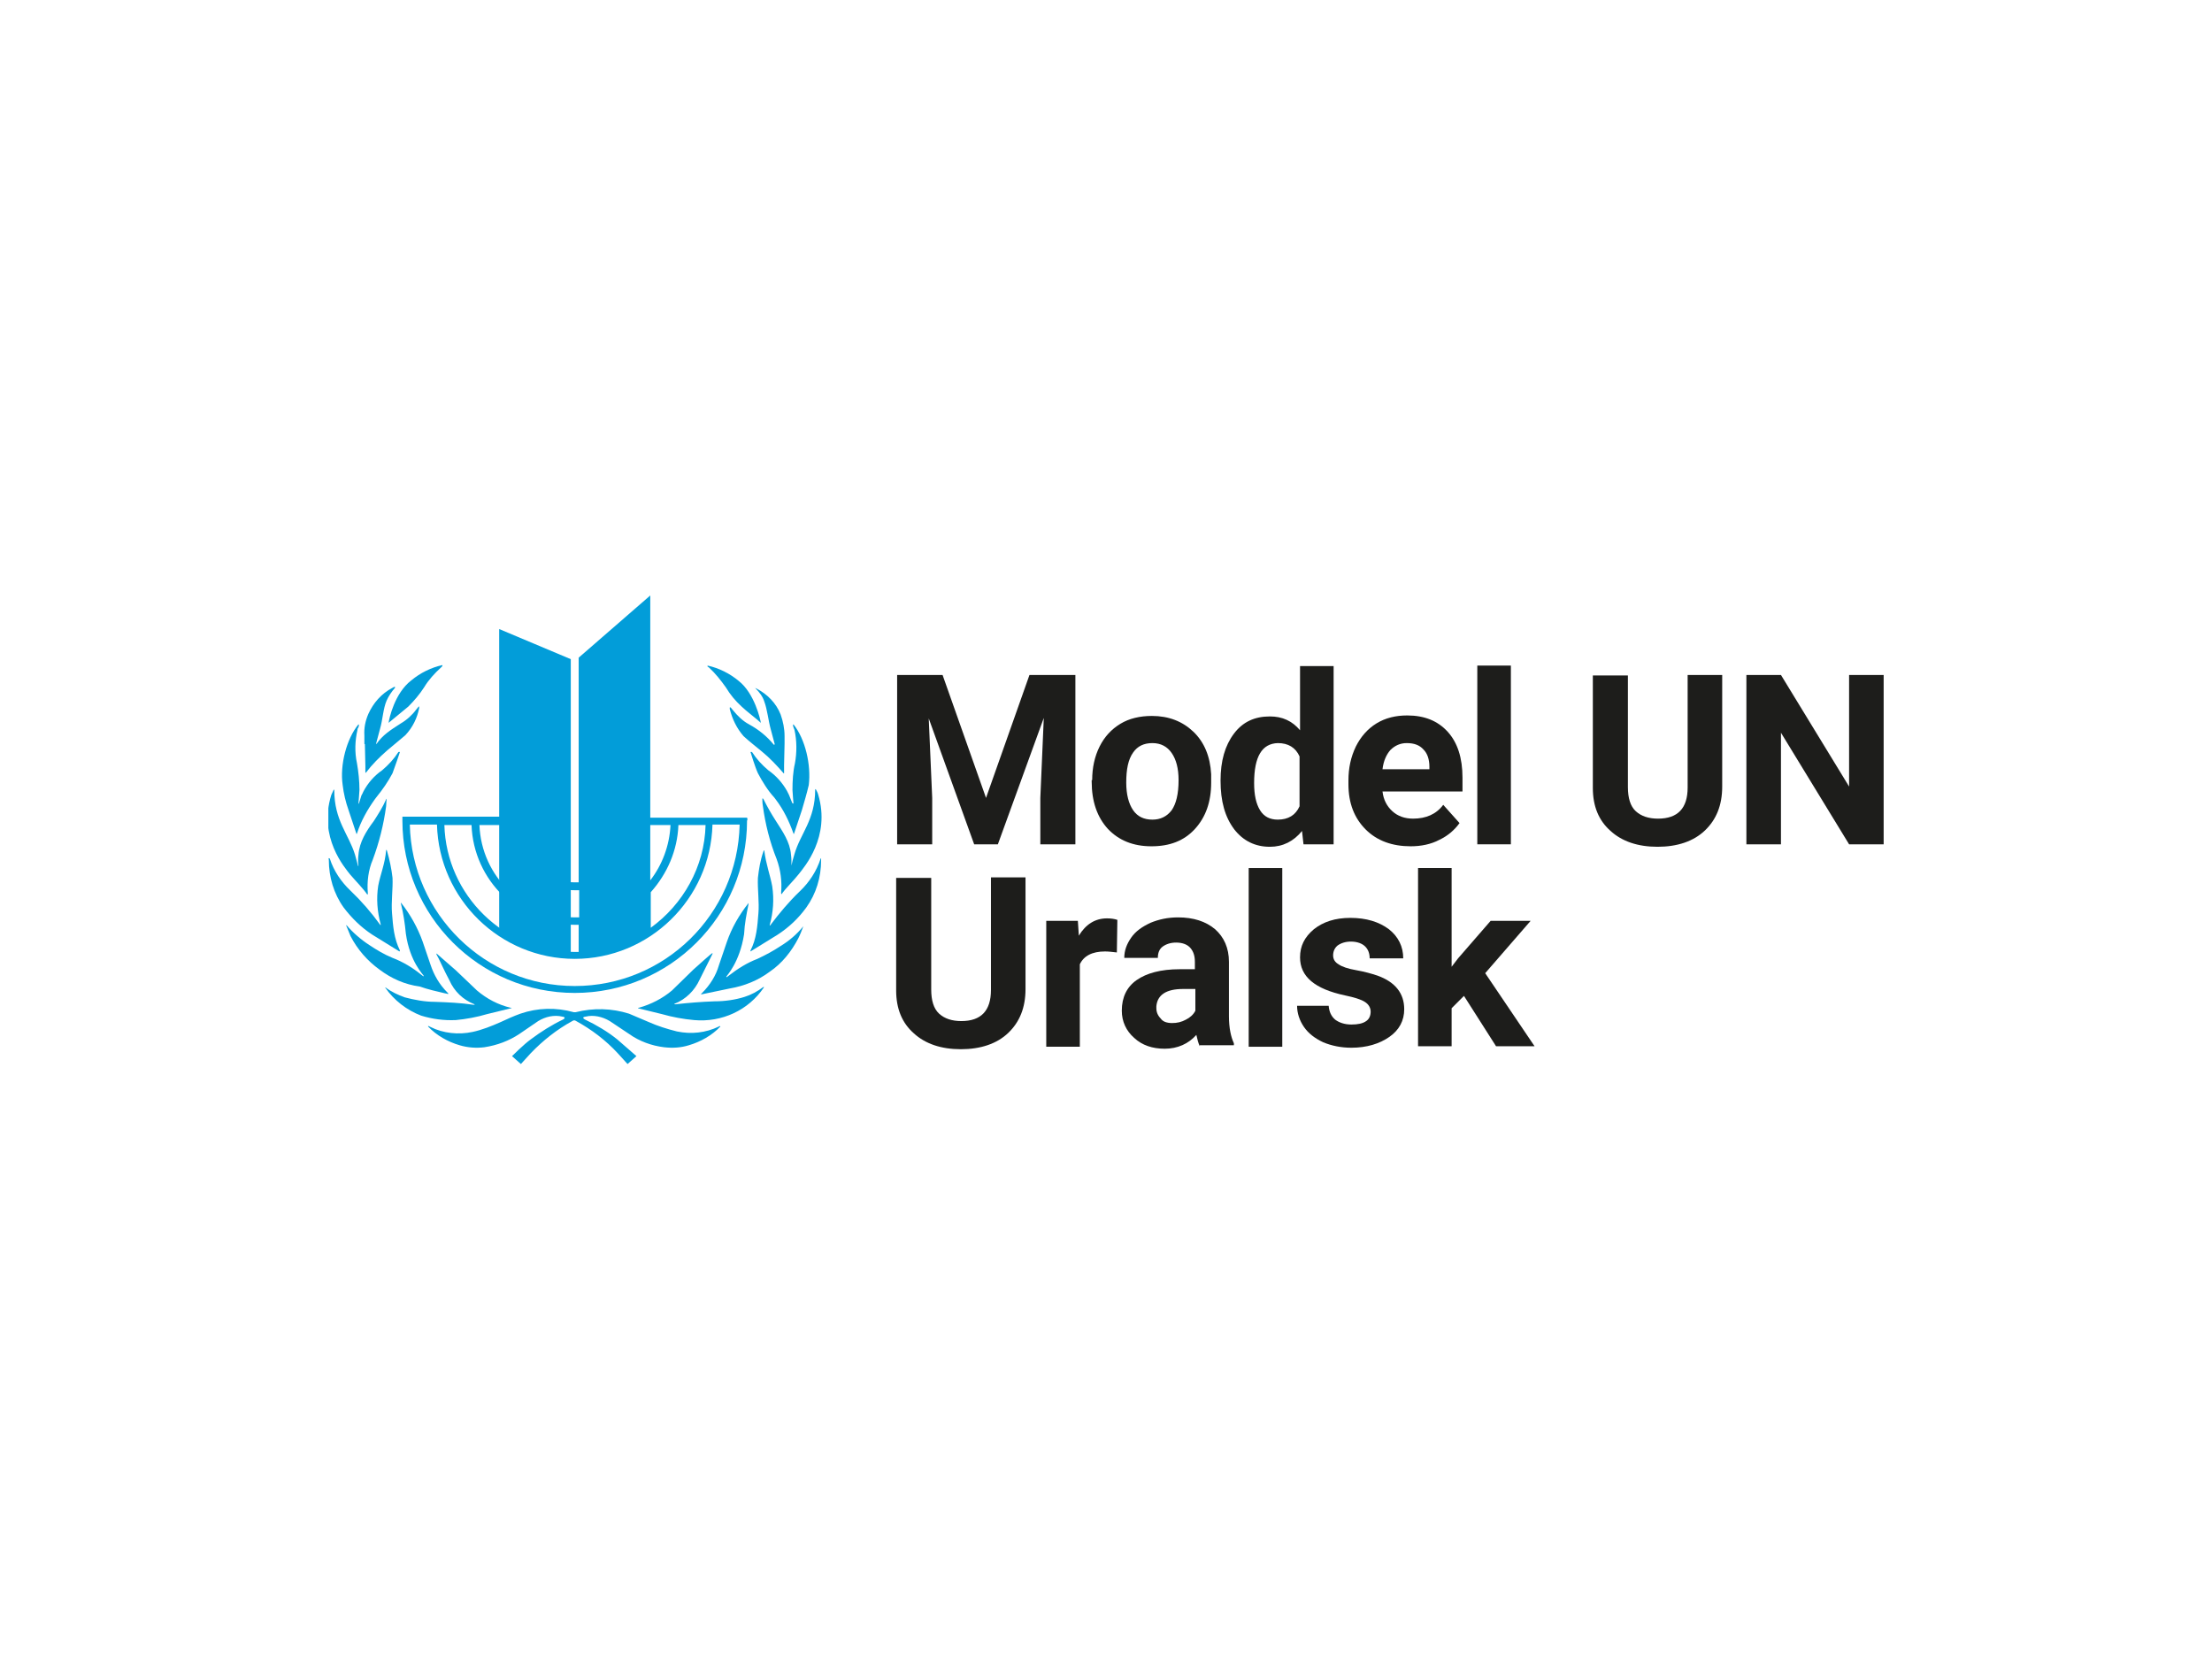 <?xml version="1.0" encoding="utf-8"?>
<!-- Generator: Adobe Illustrator 23.1.0, SVG Export Plug-In . SVG Version: 6.00 Build 0)  -->
<svg version="1.1" id="Layer_1" xmlns="http://www.w3.org/2000/svg" xmlns:xlink="http://www.w3.org/1999/xlink" x="0px" y="0px"
	 viewBox="0 0 448 336" style="enable-background:new 0 0 448 336;" xml:space="preserve">
<style type="text/css">
	.st0{fill:#FFFFFF;}
	.st1{fill:#1D1D1B;}
	.st2{fill:#009EE2;}
	.st3{clip-path:url(#SVGID_2_);}
	.st4{clip-path:url(#SVGID_4_);}
	.st5{opacity:0.5;clip-path:url(#SVGID_6_);}
	.st6{clip-path:url(#SVGID_8_);fill:#ED1C24;}
	.st7{clip-path:url(#SVGID_10_);fill:#ED1C24;}
	.st8{clip-path:url(#SVGID_12_);fill:#ED1C24;}
	.st9{clip-path:url(#SVGID_6_);fill:#FFFFFF;}
	.st10{clip-path:url(#SVGID_14_);}
	.st11{clip-path:url(#SVGID_16_);fill:#29ABE2;}
	.st12{clip-path:url(#SVGID_16_);fill:none;stroke:#000000;stroke-width:4.729;stroke-miterlimit:10;}
	.st13{clip-path:url(#SVGID_16_);fill:#FFFFFF;}
	.st14{fill:#FEFEFE;}
	.st15{fill:#F8B133;}
	.st16{fill:#312782;}
	.st17{fill:#35A8E0;}
	.st18{clip-path:url(#SVGID_18_);fill:#029DD9;}
	.st19{clip-path:url(#SVGID_18_);}
	.st20{clip-path:url(#SVGID_20_);fill:#029DD9;}
	.st21{clip-path:url(#SVGID_20_);fill:#1D1D1B;}
</style>
<rect class="st0" width="448" height="336"/>
<g id="Artwork_1_1_">
	<g>
		<defs>
			<rect id="SVGID_17_" x="66.5" y="120.6" width="315.1" height="94.8"/>
		</defs>
		<clipPath id="SVGID_2_">
			<use xlink:href="#SVGID_17_"  style="overflow:visible;"/>
		</clipPath>
		<polygon style="clip-path:url(#SVGID_2_);fill:#029DD9;" points="115.6,193.9 101.1,189.5 101.1,127.4 115.6,133.5 		"/>
		<g class="st3">
			<defs>
				<rect id="SVGID_19_" x="66.5" y="120.6" width="315.1" height="94.8"/>
			</defs>
			<clipPath id="SVGID_4_">
				<use xlink:href="#SVGID_19_"  style="overflow:visible;"/>
			</clipPath>
			<path style="clip-path:url(#SVGID_4_);fill:#029DD9;" d="M151.3,165.6h-1.5h-5.5h-1.5h-5.5h-1.5h-4.1v-45l-14.5,12.6v45.5
				c-0.3,0-0.5,0-0.8,0c-6.9,0-12.5-5.6-12.5-12.5c0-0.3,0-0.5,0-0.8h-1.5H97h-1.5H90h-1.5H83h-1.5c0,0.3,0,0.5,0,0.8
				c0,19.3,15.6,34.9,34.9,34.9s34.9-15.6,34.9-34.9C151.4,166.1,151.4,165.8,151.3,165.6 M137.4,167.1h5.5
				c-0.2,8.5-4.6,16.1-11.1,20.8v-7.2C135.1,177,137.2,172.3,137.4,167.1 M135.8,167.1c-0.2,4.2-1.7,8.1-4.1,11.2v-11.2H135.8z
				 M102.5,167.1c0.4,7.4,6.5,13.2,14,13.2c0.3,0,0.5,0,0.8,0v5.5c-0.3,0-0.5,0-0.8,0c-10.5,0-19-8.3-19.4-18.7H102.5z M95.5,167.1
				c0.4,11.2,9.6,20.2,20.9,20.2c0.3,0,0.5,0,0.8,0v5.5c-0.3,0-0.5,0-0.8,0c-14.3,0-26-11.5-26.4-25.7H95.5z M116.4,199.7
				c-18.2,0-33-14.6-33.4-32.7h5.5c0.4,15.1,12.8,27.2,27.9,27.2s27.5-12.1,27.9-27.2h5.5C149.4,185.2,134.6,199.7,116.4,199.7"/>
			<path style="clip-path:url(#SVGID_4_);fill:#029DD9;" d="M145.6,207.9c-2.7,1.3-5.6,1.6-8.5,1c-2-0.5-3.9-1.1-5.7-1.9l-4-1.7
				c-3.5-1.1-7.2-1.2-10.8-0.3h-0.4c-3.6-1-7.3-0.9-10.8,0.3c-1.4,0.5-2.7,1.1-4,1.7c-1.8,0.8-3.8,1.6-5.7,2c-2.8,0.6-5.9,0.3-8.5-1
				l-0.4-0.2c-0.1,0-0.1,0-0.1,0.1c1.7,1.8,4,3.1,6.4,3.8c1.7,0.5,3.4,0.6,5,0.4c2.6-0.4,5-1.3,7.1-2.7l3.8-2.6
				c1.5-0.9,3.2-1.3,4.9-0.9c0.9,0.1,0.2,0.6,0.1,0.6c-2.3,1.1-4.5,2.5-6.5,4c-1.4,1-3.8,3.4-3.8,3.4l1.8,1.6l2-2.2
				c2.5-2.6,5.3-4.8,8.4-6.5c0.3-0.2,0.5-0.2,0.8,0c3.1,1.7,6,3.9,8.4,6.5l2,2.2l1.8-1.6l-3.9-3.4c-2-1.6-4.2-2.9-6.5-4
				c-0.2-0.1-0.8-0.5,0.1-0.6c1.6-0.4,3.4,0,4.9,0.9l3.9,2.6c2.1,1.5,4.6,2.4,7.1,2.7c1.7,0.2,3.4,0.1,5-0.4c2.4-0.7,4.7-2,6.4-3.8
				c0,0-0.1-0.1-0.2-0.1L145.6,207.9 M154.6,199.9c-1.2,0.9-2.5,1.6-3.8,2c-1.9,0.6-4,0.9-6.1,0.9c-2.7,0.1-5.2,0.3-7.9,0.6
				c-0.2,0-0.3,0-0.2-0.1c2.3-0.9,4.1-2.7,5.1-4.9l2.6-5.2V193c-0.2,0.1-2.7,2.3-3.9,3.4l-4.3,4.2c-1.9,1.6-4.2,2.8-6.7,3.5h-0.1
				l-0.1,0.1l4.9,1.2c2.1,0.6,4.3,1,6.5,1.2c5.6,0.5,11-2,14.1-6.6C154.8,199.9,154.7,199.9,154.6,199.9 M162.7,187.6
				c-1.3,1.6-2.8,2.9-4.6,4c-1.5,1-3,1.8-4.7,2.6c-2.1,0.8-4,2-5.8,3.4l-0.4,0.3c-0.1,0-0.1,0-0.1-0.1s2.7-2.8,3.6-8.6
				c0.1-2.1,0.5-4.1,0.9-6.1v-0.2c-1.9,2.4-3.4,5-4.4,7.9l-1.6,4.7c-0.6,2.1-1.8,4-3.4,5.6l-0.2,0.2v0.1c0.2,0,0.4-0.1,0.5-0.1
				l5.3-1.1c2.9-0.5,5.7-1.6,8.1-3.4c2.5-1.7,4.4-4.1,5.8-6.8C162.1,189.2,162.4,188.4,162.7,187.6
				C162.9,187.5,162.8,187.5,162.7,187.6 M166.2,173.9c-0.8,2.5-2.3,4.8-4.2,6.6c-2.2,2.1-4.2,4.5-6,6.9c0,0.1-0.2,0-0.1-0.1
				c0.7-2.5,0.9-5.1,0.5-7.8c-0.4-2.2-1.3-4.6-1.6-7.2l-0.1-0.1c0,0.1-0.1,0.2-0.1,0.3c-0.6,1.7-0.9,3.5-1.1,5.3
				c-0.1,2.2,0.3,5,0.1,7.2c-0.2,2.6-0.4,5.2-1.6,7.5v0.2l5.5-3.4c2.3-1.5,4.2-3.3,5.8-5.5c2-2.8,3-6.1,3-9.6v-0.4
				C166.3,173.8,166.2,173.9,166.2,173.9"/>
			<path style="clip-path:url(#SVGID_4_);fill:#029DD9;" d="M160.3,175.3C160.4,175.3,160.4,175.3,160.3,175.3
				C160.3,175.4,160.3,175.3,160.3,175.3c0-0.7,0-1.5-0.1-2.2c-0.2-2.6-1.7-4.7-3.1-6.9c-0.9-1.4-1.7-2.8-2.5-4.4
				c0,0-0.1-0.1-0.2-0.1c0,0.2,0,1,0.1,1.5c0.5,3.7,1.4,7.3,2.8,10.8c0.8,2.2,1.1,4.5,0.9,6.8c0,0.2,0,0.2,0.1,0.3
				c0.8-1.2,2.5-2.8,3.5-4.1c1-1.3,6.5-7.5,3.9-16.1c-0.1-0.4-0.3-0.7-0.5-1.1l-0.1,0.1c0,6.2-3,8.9-4.2,13.1
				C160.6,174,160.4,174.7,160.3,175.3 M160.4,162.5l-0.6-1.5l-0.4-0.8c-0.9-1.6-2.2-3.1-3.8-4.2c-1.3-1.1-2.4-2.3-3.3-3.7h-0.2
				h-0.1c0.1,0.3,0.9,3,1.5,4.3c0.9,1.7,2,3.5,3.3,4.9l0.3,0.4c1.6,2.1,2.7,4.4,3.6,6.9c0,0.1,0.1,0.1,0.1,0.1l1.6-4.8
				c0.5-1.7,1-3.4,1.4-5.1c0.5-4.1-0.7-9.3-3.1-12.3c0,0-0.1,0.1-0.1,0.2l0.1,0.4l0.2,0.5c0.5,2.2,0.5,4.6,0.1,6.8
				c-0.4,1.7-0.5,3.6-0.5,5.4c0,0.3,0.2,2.6,0.2,2.7c0,0.1-0.1,0-0.2,0 M153.1,139.5c0.7,0.7,1.4,1.6,1.7,2.6
				c0.6,1.6,0.8,3.8,1.3,5.6l0.8,3c0,0.1-0.1,0.2-0.2,0.1c-1.4-1.7-3-3-5-4.1c-1.3-0.7-2.3-1.7-3.2-2.8l-0.5-0.6c0,0-0.1-0.1-0.2,0
				v0.3c0.5,2,1.4,3.9,2.8,5.5c1.2,1.1,2.5,2.1,3.7,3.1c1.6,1.3,3,2.8,4.4,4.4c0,0,0.1,0.1,0.1,0V155l0.1-4.4v-1.5
				c0-1.5-0.3-3-0.8-4.4c-0.9-2.3-2.7-4.1-4.8-5.2c-0.1-0.1-0.3-0.1-0.5-0.2C153,139.3,153,139.4,153.1,139.5 M143.6,135.2
				c1.3,1.2,2.4,2.6,3.4,4c0.9,1.5,1.9,2.7,3.2,3.9c0.8,0.8,3.3,2.7,3.9,3.3c-0.1-0.7-1.3-6-4.5-8.5c-1.8-1.5-4-2.6-6.3-3.1v0.2
				L143.6,135.2 M92.3,206.6c2.1-0.2,4.3-0.6,6.3-1.2l4.9-1.2h0.1c0,0,0-0.1-0.1-0.1h-0.1c-2.5-0.6-4.8-1.8-6.8-3.5l-4.3-4.1
				l-3.9-3.4v0.2c0.4,0.6,1.7,3.6,2.6,5.2c1,2.3,2.8,4,5.1,4.9c0.1,0.1,0,0.1-0.2,0.1c-2.6-0.4-5.2-0.5-7.9-0.6c-2,0-4.1-0.4-6-0.9
				c-1.4-0.5-2.7-1.1-3.9-2H78c1.8,2.6,4.4,4.6,7.3,5.7C87.6,206.4,89.9,206.7,92.3,206.6 M90.2,201.2c0.2,0,0.3,0.1,0.6,0.1v-0.1
				l-0.2-0.2c-1.6-1.6-2.7-3.5-3.4-5.6l-1.6-4.7c-1-2.8-2.5-5.5-4.4-7.9v0.2c0.5,2,0.8,4,1,6.1c0.8,5.7,3.6,8.4,3.6,8.5
				c0,0.1,0,0.2-0.1,0.1l-0.4-0.3c-1.7-1.4-3.7-2.6-5.8-3.4c-1.7-0.7-3.2-1.6-4.7-2.6c-1.7-1.1-3.3-2.5-4.6-4h-0.1
				c0.3,0.7,0.6,1.5,0.9,2.2c1.4,2.7,3.4,5,5.9,6.8c2.4,1.8,5.1,3,8.1,3.4C86.7,200.4,88.5,200.8,90.2,201.2 M75.4,189.3l5.5,3.4
				c0,0,0.1-0.1,0.1-0.2c-1.2-2.4-1.4-4.9-1.6-7.5c-0.2-2.3,0.2-5,0.1-7.2c-0.2-1.8-0.6-3.7-1.1-5.4c0-0.1-0.1-0.2-0.1-0.3l-0.1,0.1
				c-0.2,2.7-1.2,5-1.6,7.2c-0.4,2.6-0.2,5.2,0.5,7.8c0.1,0.1-0.1,0.2-0.1,0.1c-1.8-2.5-3.8-4.8-6-6.9c-1.9-1.8-3.4-4-4.2-6.5
				c0,0-0.1-0.1-0.2-0.1c-0.1,0,0,0.2,0,0.4c0,3.4,1,6.8,3,9.6C71.2,185.9,73.1,187.8,75.4,189.3 M74.4,181.2
				c0.1-0.1,0.1-0.1,0.1-0.3c-0.2-2.3,0.1-4.7,1-6.8c1.3-3.5,2.2-7.1,2.7-10.8c0-0.5,0.1-1.3,0.1-1.5c-0.1,0-0.1,0-0.1,0.1
				c-0.7,1.6-1.6,3-2.5,4.4c-1.5,2-2.9,4.2-3.1,6.8c-0.1,0.7-0.1,1.5,0,2.2c0,0,0,0.1-0.1,0.1v-0.1l-0.6-2.2
				c-1.3-4.2-4.2-6.9-4.2-13.1l-0.1-0.1c-0.2,0.4-0.3,0.7-0.5,1.1c-2.7,8.6,2.8,14.8,3.8,16.1C72.1,178.5,73.6,180,74.4,181.2
				 M70.6,164.1l1.6,4.8c0,0,0.1,0,0.1-0.1c0.8-2.5,2.1-4.8,3.6-6.9l0.3-0.4c1.3-1.6,2.4-3.2,3.3-4.9c0.5-1.3,1.4-4,1.5-4.3h-0.1
				h-0.2c-0.9,1.4-2,2.6-3.3,3.7c-1.6,1.1-2.9,2.6-3.8,4.3c-0.1,0.3-0.3,0.6-0.4,0.8l-0.5,1.6c0,0-0.1,0.2-0.1,0s0.2-2.3,0.2-2.7
				c0-1.8-0.2-3.7-0.5-5.4c-0.5-2.3-0.4-4.6,0.1-6.8c0-0.2,0.1-0.4,0.2-0.5c0-0.1,0.1-0.3,0.1-0.4s0-0.1-0.1-0.2
				c-2.4,2.9-3.8,8.2-3.2,12.3C69.6,160.7,70,162.4,70.6,164.1 M73.9,150.7l0.1,4.4v1.4h0.1c1.3-1.7,2.7-3.1,4.3-4.5l3.7-3.1
				c1.5-1.6,2.4-3.5,2.8-5.5v-0.3h-0.1l-0.5,0.6c-0.8,1.1-1.9,2.1-3.1,2.8c-2.2,1.4-3.7,2.4-4.9,4.1c-0.1,0.1-0.2,0.1-0.1-0.1l0.8-3
				c0.5-1.7,0.6-4,1.3-5.6c0.4-0.9,1-1.8,1.7-2.6v-0.2c-0.2,0-0.3,0.1-0.5,0.2c-2.3,1.2-3.9,3.1-4.9,5.3c-0.6,1.4-0.9,2.8-0.8,4.4
				V150.7 M78.7,146.4L78.7,146.4l4-3.3c1.2-1.2,2.3-2.5,3.2-3.9c0.9-1.5,2.1-2.8,3.4-4l0.3-0.3v-0.2c-2.3,0.5-4.5,1.6-6.3,3.1
				C79.9,140.4,78.8,145.6,78.7,146.4"/>
			<polygon style="clip-path:url(#SVGID_4_);fill:#1D1D1B;" points="190.9,136.7 199.7,161.6 208.5,136.7 217.8,136.7 217.8,171 
				210.7,171 210.7,161.6 211.4,145.4 202.1,171 197.3,171 188.1,145.5 188.8,161.6 188.8,171 181.7,171 181.7,136.7 			"/>
			<path style="clip-path:url(#SVGID_4_);fill:#1D1D1B;" d="M221.2,158c0-2.5,0.5-4.8,1.5-6.8c1-2,2.4-3.5,4.2-4.6
				c1.8-1.1,4-1.6,6.4-1.6c3.4,0,6.2,1.1,8.4,3.2c2.2,2.1,3.4,5,3.6,8.6l0,1.7c0,3.9-1.1,7-3.3,9.4c-2.2,2.4-5.1,3.5-8.8,3.5
				c-3.7,0-6.6-1.2-8.8-3.5c-2.2-2.4-3.3-5.6-3.3-9.6V158z M228.1,158.5c0,2.4,0.5,4.3,1.4,5.6c0.9,1.3,2.2,1.9,3.9,1.9
				c1.6,0,2.9-0.6,3.9-1.9c0.9-1.3,1.4-3.3,1.4-6.1c0-2.4-0.5-4.2-1.4-5.5c-0.9-1.3-2.2-2-3.9-2c-1.7,0-3,0.6-3.9,1.9
				C228.5,153.8,228.1,155.8,228.1,158.5"/>
			<path style="clip-path:url(#SVGID_4_);fill:#1D1D1B;" d="M247.2,158.1c0-4,0.9-7.1,2.7-9.5c1.8-2.4,4.2-3.5,7.3-3.5
				c2.5,0,4.5,0.9,6.1,2.8v-13h6.8V171H264l-0.3-2.7c-1.7,2.1-3.9,3.2-6.5,3.2c-3,0-5.4-1.2-7.2-3.5
				C248.1,165.5,247.2,162.3,247.2,158.1 M254,158.6c0,2.4,0.4,4.2,1.2,5.5c0.8,1.3,2,1.9,3.6,1.9c2.1,0,3.6-0.9,4.4-2.7v-10.1
				c-0.8-1.8-2.3-2.7-4.4-2.7C255.6,150.6,254,153.2,254,158.6"/>
			<path style="clip-path:url(#SVGID_4_);fill:#1D1D1B;" d="M285.7,171.4c-3.7,0-6.8-1.1-9.1-3.4c-2.3-2.3-3.5-5.3-3.5-9.2v-0.7
				c0-2.6,0.5-4.8,1.5-6.9c1-2,2.4-3.6,4.2-4.7c1.8-1.1,3.9-1.6,6.2-1.6c3.5,0,6.2,1.1,8.2,3.3c2,2.2,3,5.3,3,9.3v2.8H280
				c0.2,1.7,0.9,3,2,4c1.1,1,2.5,1.5,4.2,1.5c2.6,0,4.7-0.9,6.1-2.8l3.3,3.7c-1,1.4-2.4,2.6-4.1,3.4
				C289.8,171,287.8,171.4,285.7,171.4 M284.9,150.5c-1.3,0-2.4,0.5-3.3,1.4c-0.8,0.9-1.4,2.2-1.6,3.9h9.5v-0.5
				c0-1.5-0.4-2.7-1.2-3.5C287.5,150.9,286.4,150.5,284.9,150.5"/>
			<rect x="299.2" y="134.8" style="clip-path:url(#SVGID_4_);fill:#1D1D1B;" width="6.8" height="36.2"/>
			<path style="clip-path:url(#SVGID_4_);fill:#1D1D1B;" d="M348.8,136.7v22.6c0,3.8-1.2,6.7-3.5,8.9c-2.3,2.2-5.6,3.3-9.6,3.3
				c-4,0-7.2-1.1-9.5-3.2c-2.4-2.1-3.6-5-3.6-8.7v-22.8h7.1v22.6c0,2.2,0.5,3.9,1.6,4.9c1.1,1,2.6,1.5,4.5,1.5c4,0,6-2.1,6-6.3
				v-22.8H348.8z"/>
			<polygon style="clip-path:url(#SVGID_4_);fill:#1D1D1B;" points="381.5,171 374.5,171 360.7,148.4 360.7,171 353.7,171 
				353.7,136.7 360.7,136.7 374.5,159.3 374.5,136.7 381.5,136.7 			"/>
			<path style="clip-path:url(#SVGID_4_);fill:#1D1D1B;" d="M207.7,177.7v22.6c0,3.8-1.2,6.7-3.5,8.9c-2.3,2.2-5.6,3.3-9.6,3.3
				c-4,0-7.2-1.1-9.5-3.2c-2.4-2.1-3.6-5-3.6-8.7v-22.8h7.1v22.6c0,2.2,0.5,3.9,1.6,4.9c1.1,1,2.6,1.5,4.5,1.5c4,0,6-2.1,6-6.3
				v-22.8H207.7z"/>
			<path style="clip-path:url(#SVGID_4_);fill:#1D1D1B;" d="M226.2,192.9c-0.9-0.1-1.7-0.2-2.4-0.2c-2.6,0-4.3,0.9-5.1,2.6v16.7
				h-6.8v-25.5h6.4l0.2,3c1.4-2.3,3.3-3.5,5.7-3.5c0.8,0,1.5,0.1,2.1,0.3L226.2,192.9z"/>
			<path style="clip-path:url(#SVGID_4_);fill:#1D1D1B;" d="M243,211.9c-0.3-0.6-0.5-1.4-0.7-2.3c-1.6,1.8-3.8,2.8-6.4,2.8
				c-2.5,0-4.6-0.7-6.2-2.2c-1.6-1.4-2.5-3.3-2.5-5.5c0-2.7,1-4.8,3-6.2c2-1.4,4.9-2.2,8.7-2.2h3.1v-1.5c0-1.2-0.3-2.1-0.9-2.8
				c-0.6-0.7-1.6-1.1-2.9-1.1c-1.1,0-2,0.3-2.7,0.8c-0.7,0.5-1,1.3-1,2.3h-6.8c0-1.5,0.5-2.8,1.4-4.1c0.9-1.3,2.2-2.2,3.9-3
				c1.7-0.7,3.5-1.1,5.6-1.1c3.1,0,5.6,0.8,7.5,2.4c1.8,1.6,2.8,3.8,2.8,6.6v11c0,2.4,0.4,4.2,1,5.5v0.4H243z M237.4,207.2
				c1,0,1.9-0.2,2.8-0.7c0.8-0.4,1.5-1,1.9-1.8v-4.4h-2.5c-3.4,0-5.2,1.2-5.4,3.5l0,0.4c0,0.8,0.3,1.5,0.9,2.1
				C235.5,206.9,236.3,207.2,237.4,207.2"/>
			<rect x="252.9" y="175.8" style="clip-path:url(#SVGID_4_);fill:#1D1D1B;" width="6.8" height="36.2"/>
			<path style="clip-path:url(#SVGID_4_);fill:#1D1D1B;" d="M277.6,204.9c0-0.8-0.4-1.5-1.2-2s-2.1-0.9-4-1.3
				c-6.1-1.3-9.1-3.8-9.1-7.7c0-2.3,0.9-4.1,2.8-5.7c1.9-1.5,4.3-2.3,7.4-2.3c3.2,0,5.8,0.8,7.8,2.3c1.9,1.5,2.9,3.5,2.9,5.9h-6.8
				c0-1-0.3-1.8-0.9-2.4c-0.6-0.6-1.6-1-2.9-1c-1.1,0-2,0.3-2.7,0.8c-0.6,0.5-0.9,1.2-0.9,2c0,0.8,0.4,1.4,1.1,1.8
				c0.7,0.5,1.9,0.9,3.6,1.2c1.7,0.3,3.1,0.7,4.3,1.1c3.6,1.3,5.4,3.6,5.4,6.8c0,2.3-1,4.2-3,5.6s-4.6,2.2-7.7,2.2
				c-2.1,0-4-0.4-5.7-1.1c-1.7-0.8-3-1.8-3.9-3.1c-0.9-1.3-1.4-2.8-1.4-4.3h6.4c0.1,1.2,0.5,2.1,1.3,2.8c0.8,0.6,1.9,1,3.3,1
				c1.3,0,2.3-0.2,3-0.7C277.3,206.4,277.6,205.7,277.6,204.9"/>
			<polygon style="clip-path:url(#SVGID_4_);fill:#1D1D1B;" points="296.5,201.7 294,204.2 294,211.9 287.2,211.9 287.2,175.8 
				294,175.8 294,195.8 295.3,194.1 301.9,186.5 310,186.5 300.8,197.1 310.8,211.9 303,211.9 			"/>
		</g>
	</g>
</g>
</svg>
